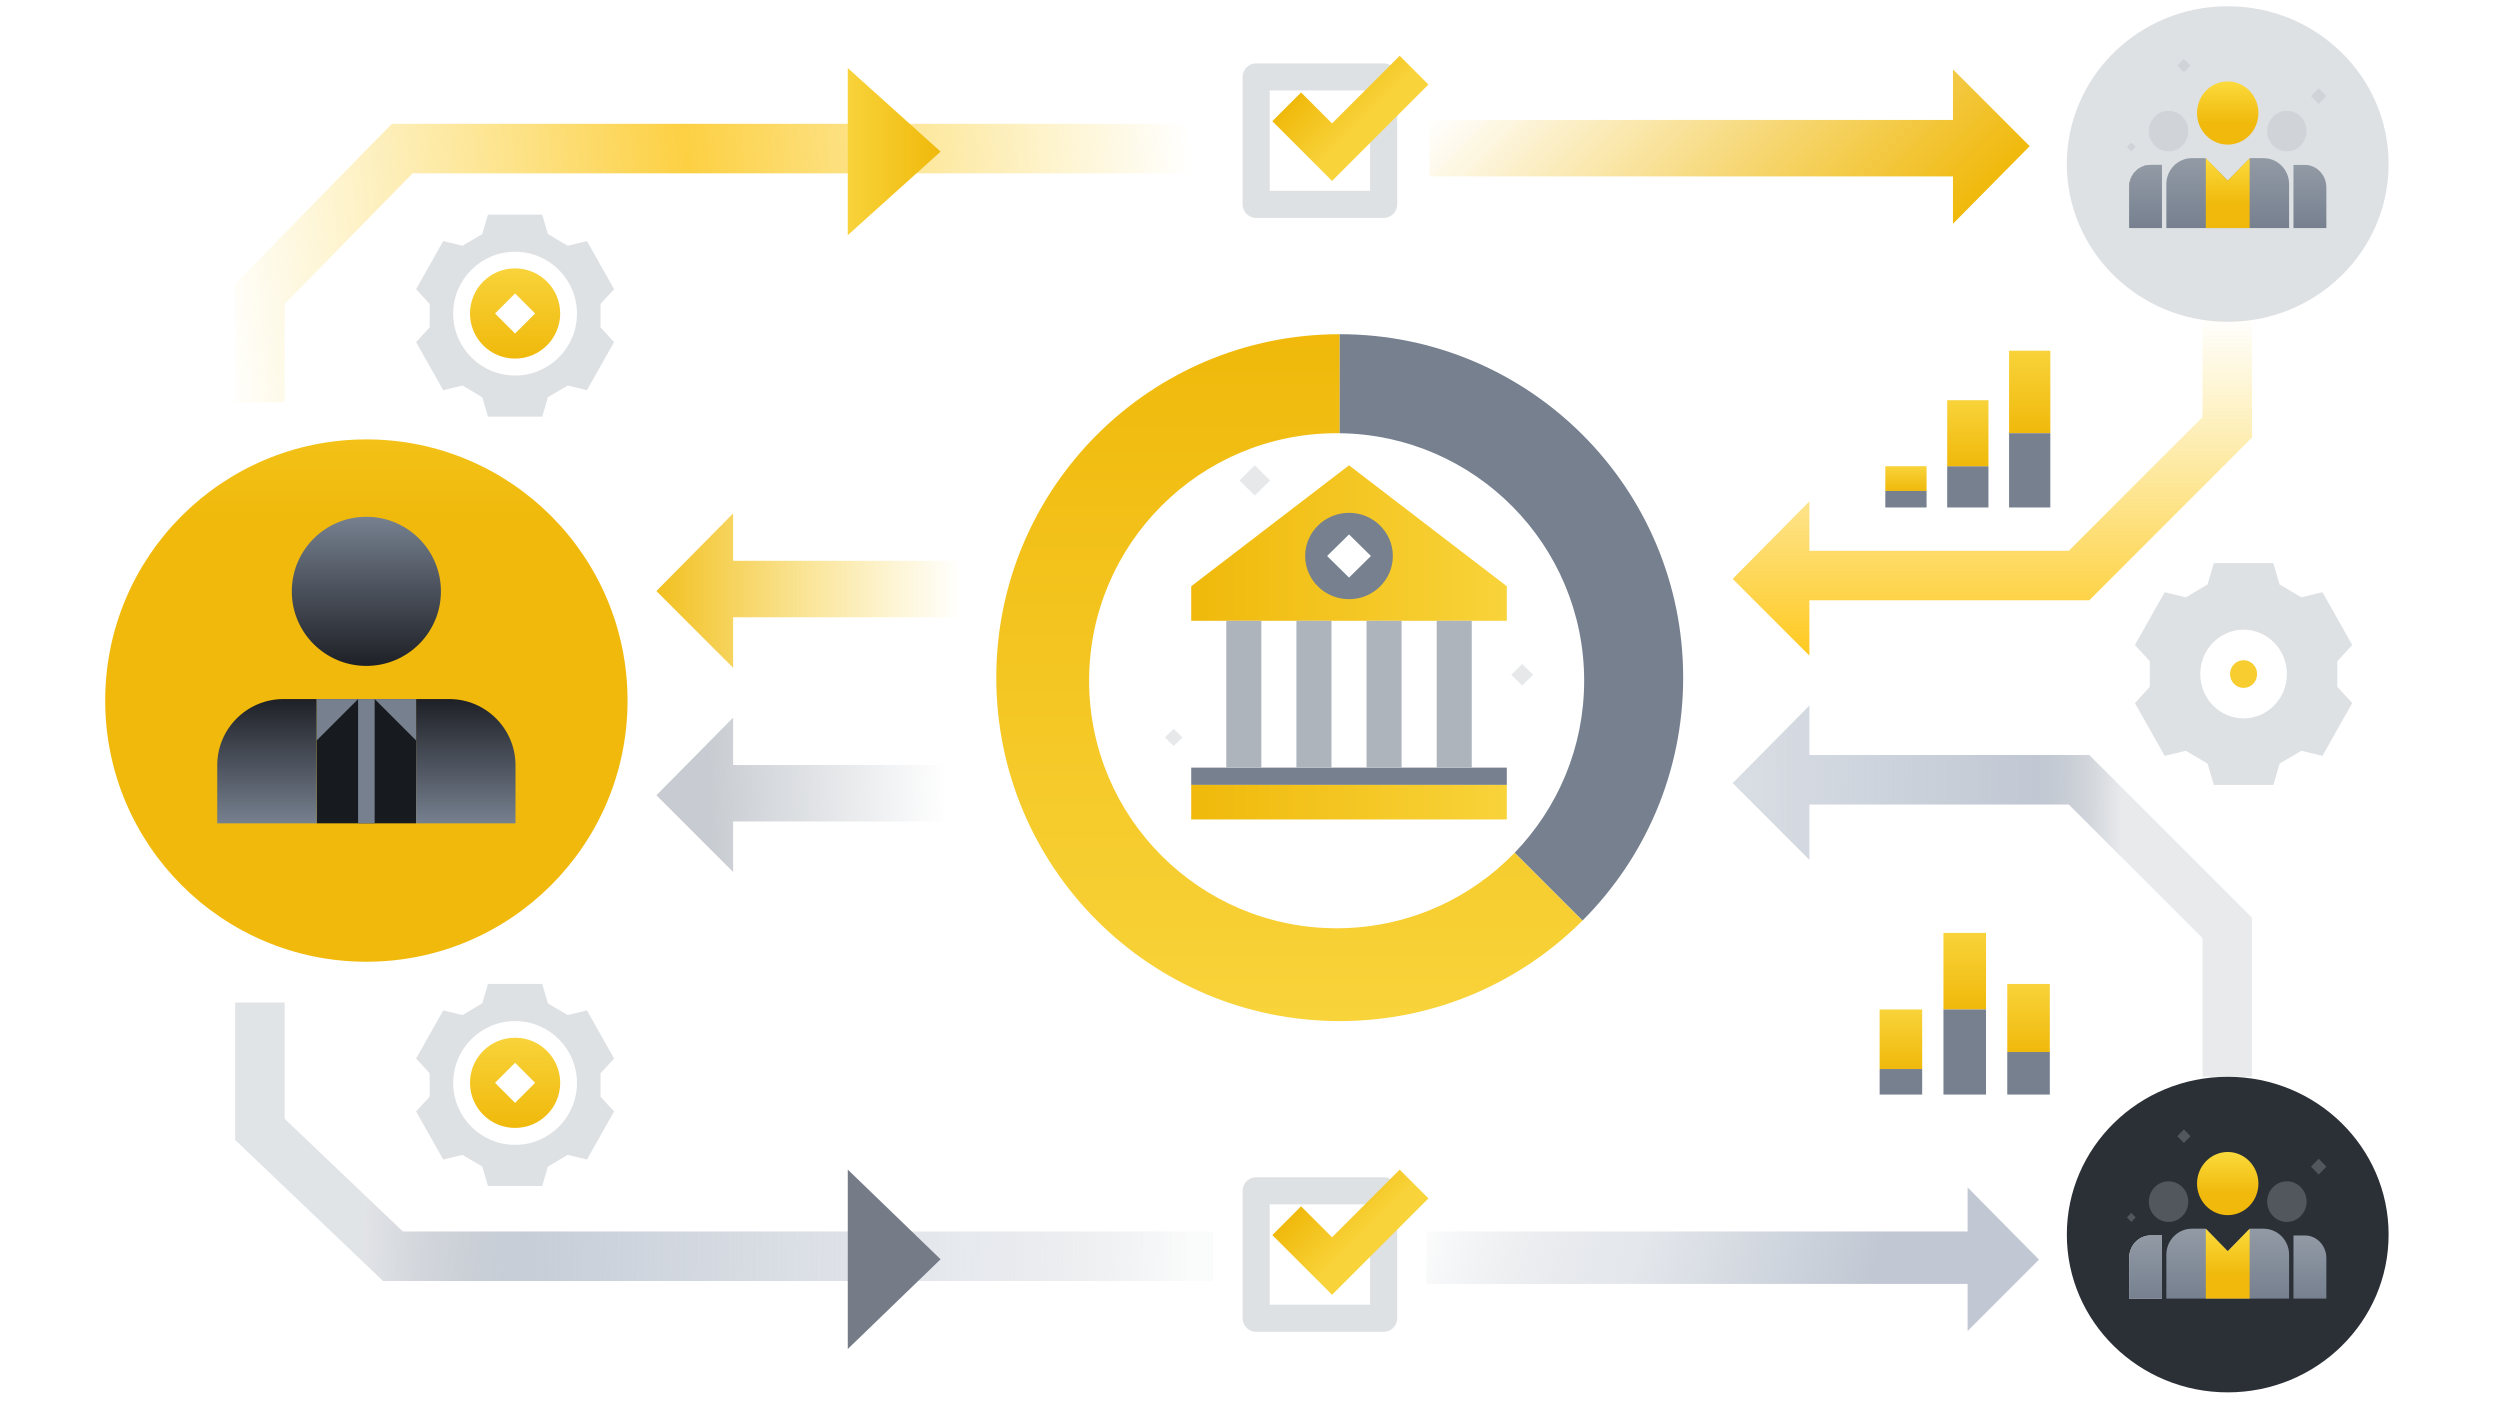 <svg width="404" height="228" viewBox="0 0 404 228" fill="none" xmlns="http://www.w3.org/2000/svg">
<g clip-path="url(#clip0_967_76425)">
<path d="M218 75.195L243.5 94.736L243.5 100.32L192.5 100.32L192.5 94.736L218 75.195Z" fill="url(#paint0_linear_967_76425)"/>
<path d="M192.5 126.84L192.5 124.049L243.5 124.049L243.5 126.84L192.5 126.84Z" fill="#76808F"/>
<ellipse cx="218" cy="89.851" rx="7.083" ry="6.979" fill="#76808F"/>
<rect x="198.167" y="100.32" width="5.667" height="23.729" fill="#AEB4BC"/>
<rect x="209.5" y="100.32" width="5.667" height="23.729" fill="#AEB4BC"/>
<rect x="220.833" y="100.32" width="5.667" height="23.729" fill="#AEB4BC"/>
<rect x="232.167" y="100.32" width="5.667" height="23.729" fill="#AEB4BC"/>
<path d="M218 93.34L214.458 89.851L218 86.361L221.542 89.851L218 93.34Z" fill="white"/>
<path d="M192.5 126.84L192.5 132.424L243.5 132.424L243.5 126.84L192.5 126.84Z" fill="url(#paint1_linear_967_76425)"/>
<path d="M244.208 109.044L245.979 107.299L247.75 109.044L245.979 110.788L244.208 109.044Z" fill="#E6E8EA"/>
<path d="M200.292 77.637L202.771 75.195L205.25 77.637L202.771 80.08L200.292 77.637Z" fill="#E6E8EA"/>
<path d="M188.25 119.163L189.667 117.768L191.083 119.163L189.667 120.559L188.25 119.163Z" fill="#E6E8EA"/>
<path opacity="0.9" d="M195.5 24.007L65 24.007L42 47.5V65.007" stroke="url(#paint2_linear_967_76425)" stroke-width="8"/>
<path fill-rule="evenodd" clip-rule="evenodd" d="M280 93.552L292.4 105.952L292.4 97.784V97.007H335.969H337.626L338.798 95.835L350.777 83.856L362.756 71.877L363.928 70.706V69.049V51.007H355.928V67.392L345.12 78.2L334.312 89.007H292.4V88.661L292.4 81.007L280 93.552Z" fill="url(#paint3_linear_967_76425)"/>
<path opacity="0.9" d="M196 203.007L63.5 203.007L42 182.507V162.007" stroke="url(#paint4_linear_967_76425)" stroke-width="8"/>
<ellipse cx="360" cy="199.507" rx="26" ry="25.5" fill="#2B2F36"/>
<path d="M350.083 209.859L369.917 209.859V202.749C369.917 200.434 368.067 198.557 365.785 198.557L363.581 198.557L360 202.19L356.419 198.557L354.215 198.557C351.933 198.557 350.083 200.434 350.083 202.749L350.083 209.859Z" fill="url(#paint5_linear_967_76425)"/>
<path d="M344.062 208.765H349.375V199.65L347.527 199.65C345.614 199.65 344.063 201.283 344.063 203.296L344.062 208.765Z" fill="url(#paint6_linear_967_76425)"/>
<path d="M344.062 209.859H349.375V199.65L347.527 199.65C345.614 199.65 344.063 201.283 344.063 203.296L344.062 209.859Z" fill="#E6E8EA"/>
<path d="M344.062 209.859H349.375V199.65L347.527 199.65C345.614 199.65 344.063 201.283 344.063 203.296L344.062 209.859Z" fill="url(#paint7_linear_967_76425)"/>
<path d="M375.938 209.859H370.625V199.65L372.473 199.65C374.386 199.65 375.937 201.283 375.937 203.296L375.938 209.859Z" fill="url(#paint8_linear_967_76425)"/>
<path d="M356.494 194.874C354.557 192.881 354.558 189.649 356.494 187.656C358.43 185.663 361.57 185.663 363.506 187.656C365.442 189.649 365.442 192.881 363.506 194.874C361.57 196.868 358.43 196.867 356.494 194.874Z" fill="url(#paint9_linear_967_76425)"/>
<path opacity="0.3" d="M373.458 188.531L374.698 189.807L375.937 188.531L374.698 187.255L373.458 188.531Z" fill="#AEB4BC"/>
<path opacity="0.3" d="M351.854 183.609L352.917 184.703L353.979 183.609L352.917 182.515L351.854 183.609Z" fill="#AEB4BC"/>
<path opacity="0.3" d="M343.708 196.734L344.417 197.463L345.125 196.734L344.417 196.005L343.708 196.734Z" fill="#AEB4BC"/>
<path opacity="0.3" d="M348.184 196.502C346.939 195.22 346.939 193.143 348.184 191.862C349.428 190.58 351.447 190.58 352.691 191.862C353.936 193.143 353.936 195.221 352.691 196.502C351.447 197.783 349.428 197.783 348.184 196.502Z" fill="#AEB4BC"/>
<path opacity="0.3" d="M367.309 196.502C366.064 195.22 366.064 193.143 367.309 191.862C368.553 190.58 370.572 190.58 371.816 191.862C373.061 193.143 373.061 195.221 371.816 196.502C370.572 197.783 368.553 197.783 367.309 196.502Z" fill="#AEB4BC"/>
<path d="M360 202.203L356.458 198.557V209.859H363.542V198.557L360 202.203Z" fill="url(#paint10_linear_967_76425)"/>
<ellipse opacity="0.3" cx="360" cy="26.507" rx="26" ry="25.5" fill="#929AA5"/>
<path d="M350.083 36.859L369.917 36.859V29.749C369.917 27.434 368.067 25.557 365.785 25.557L363.581 25.557L360 29.19L356.419 25.557L354.215 25.557C351.933 25.557 350.083 27.434 350.083 29.749L350.083 36.859Z" fill="url(#paint11_linear_967_76425)"/>
<path d="M344.062 35.765H349.375V26.651L347.527 26.651C345.614 26.651 344.063 28.283 344.063 30.296L344.062 35.765Z" fill="url(#paint12_linear_967_76425)"/>
<path d="M344.062 36.859H349.375V26.651L347.527 26.651C345.614 26.651 344.063 28.283 344.063 30.296L344.062 36.859Z" fill="#E6E8EA"/>
<path d="M344.062 36.859H349.375V26.651L347.527 26.651C345.614 26.651 344.063 28.283 344.063 30.296L344.062 36.859Z" fill="url(#paint13_linear_967_76425)"/>
<path d="M375.938 36.859H370.625V26.651L372.473 26.651C374.386 26.651 375.937 28.283 375.937 30.296L375.938 36.859Z" fill="url(#paint14_linear_967_76425)"/>
<path d="M356.494 21.874C354.557 19.881 354.558 16.649 356.494 14.656C358.43 12.662 361.57 12.662 363.506 14.656C365.442 16.649 365.442 19.881 363.506 21.874C361.57 23.868 358.43 23.867 356.494 21.874Z" fill="url(#paint15_linear_967_76425)"/>
<path opacity="0.3" d="M373.458 15.531L374.698 16.807L375.937 15.531L374.698 14.255L373.458 15.531Z" fill="#AEB4BC"/>
<path opacity="0.3" d="M351.854 10.609L352.917 11.703L353.979 10.609L352.917 9.515L351.854 10.609Z" fill="#AEB4BC"/>
<path opacity="0.3" d="M343.708 23.734L344.417 24.463L345.125 23.734L344.417 23.005L343.708 23.734Z" fill="#AEB4BC"/>
<path opacity="0.3" d="M348.184 23.502C346.939 22.22 346.939 20.143 348.184 18.861C349.428 17.58 351.447 17.58 352.691 18.861C353.936 20.143 353.936 22.221 352.691 23.502C351.447 24.783 349.428 24.783 348.184 23.502Z" fill="#AEB4BC"/>
<path opacity="0.3" d="M367.309 23.502C366.064 22.22 366.064 20.143 367.309 18.861C368.553 17.58 370.572 17.58 371.816 18.861C373.061 20.143 373.061 22.221 371.816 23.502C370.572 24.783 368.553 24.783 367.309 23.502Z" fill="#AEB4BC"/>
<path d="M360 29.203L356.458 25.557V36.859H363.542V25.557L360 29.203Z" fill="url(#paint16_linear_967_76425)"/>
<g filter="url(#filter0_d_967_76425)">
<circle r="42.205" transform="matrix(1 0 0 -1 59.205 113.212)" fill="url(#paint17_linear_967_76425)"/>
</g>
<rect x="51.172" y="112.967" width="16.066" height="20.083" fill="#171B1F"/>
<path d="M59.204 83.512C65.859 83.512 71.253 88.907 71.253 95.562C71.253 102.217 65.859 107.612 59.204 107.612C52.549 107.612 47.154 102.217 47.154 95.562C47.154 88.907 52.549 83.512 59.204 83.512Z" fill="url(#paint18_linear_967_76425)"/>
<path d="M51.172 112.967H45.817C39.901 112.967 35.106 117.762 35.106 123.678V133.05H51.172V112.967Z" fill="url(#paint19_linear_967_76425)"/>
<path d="M67.238 133.05H83.305V123.678C83.305 117.762 78.509 112.967 72.594 112.967H67.238V133.05Z" fill="url(#paint20_linear_967_76425)"/>
<path d="M67.239 112.967L67.239 119.661L60.544 112.967L67.239 112.967Z" fill="#76808E"/>
<path d="M51.172 112.967L51.172 119.661L57.866 112.967L51.172 112.967Z" fill="#76808E"/>
<rect x="57.867" y="112.967" width="2.678" height="20.083" fill="#76808E"/>
<path fill-rule="evenodd" clip-rule="evenodd" d="M118.472 107.914L106.073 95.514L118.472 82.969L118.472 90.623L183.002 90.625L183 99.746L118.472 99.746L118.472 107.914Z" fill="url(#paint21_linear_967_76425)"/>
<path fill-rule="evenodd" clip-rule="evenodd" d="M317.964 215.088L329.5 203.552L317.964 191.881L317.964 199.002L230.498 199.004L230.5 207.489L317.964 207.489L317.964 215.088Z" fill="url(#paint22_linear_967_76425)"/>
<path opacity="0.5" fill-rule="evenodd" clip-rule="evenodd" d="M118.472 140.914L106.073 128.514L118.472 115.969L118.472 123.623L186.052 123.625L186.05 132.746L118.472 132.746L118.472 140.914Z" fill="url(#paint23_linear_967_76425)"/>
<path opacity="0.3" fill-rule="evenodd" clip-rule="evenodd" d="M347.406 111.001V106.847L345 104.232L349.812 95.698L353.227 96.525L356.741 94.448L357.749 91.007H367.374L368.382 94.448L371.896 96.525L375.311 95.698L380.123 104.232L377.717 106.847V111.001L380.123 113.615L375.311 122.149L371.897 121.323L368.382 123.4L367.374 126.84H357.749L356.741 123.4L353.227 121.323L349.812 122.149L345 113.615L347.406 111.001ZM355.562 108.924C355.562 104.966 358.696 101.757 362.562 101.757C366.428 101.757 369.562 104.966 369.562 108.924C369.562 112.882 366.428 116.09 362.562 116.09C358.696 116.09 355.562 112.882 355.562 108.924Z" fill="#929AA5"/>
<ellipse cx="362.562" cy="108.924" rx="2.188" ry="2.24" fill="#F7CD2F"/>
<path fill-rule="evenodd" clip-rule="evenodd" d="M280 126.552L292.4 138.952L292.4 130.784V130.007H334.312L345.12 140.815L355.928 151.622V174.007H363.928V149.965V148.308L362.756 147.137L350.777 135.158L338.798 123.179L337.626 122.007H335.969H292.4V121.661L292.4 114.007L280 126.552Z" fill="url(#paint24_linear_967_76425)"/>
<rect opacity="0.3" x="223.595" y="213.028" width="20.596" height="20.596" transform="rotate(-180 223.595 213.028)" stroke="#929AA5" stroke-width="4.382" stroke-linejoin="round"/>
<path d="M207.93 197.261L215.26 204.591L228.514 191.337" stroke="url(#paint25_linear_967_76425)" stroke-width="6.573"/>
<rect opacity="0.3" x="223.595" y="33.028" width="20.596" height="20.596" transform="rotate(-180 223.595 33.028)" stroke="#929AA5" stroke-width="4.382" stroke-linejoin="round"/>
<path d="M207.93 17.261L215.26 24.591L228.514 11.337" stroke="url(#paint26_linear_967_76425)" stroke-width="6.573"/>
<path fill-rule="evenodd" clip-rule="evenodd" d="M315.6 11.216L328 23.616L315.6 36.161L315.6 28.507L231 28.503L231.002 19.382L315.6 19.384L315.6 11.216Z" fill="url(#paint27_linear_967_76425)"/>
<path fill-rule="evenodd" clip-rule="evenodd" d="M161 109.507C161 78.855 185.848 54.007 216.5 54.007V70.01C216.334 70.008 216.167 70.007 216 70.007C193.909 70.007 176 87.916 176 110.007C176 132.098 193.909 150.007 216 150.007C227.3 150.007 237.506 145.321 244.78 137.787L255.744 148.752C245.701 158.795 231.826 165.007 216.5 165.007C185.848 165.007 161 140.159 161 109.507Z" fill="url(#paint28_linear_967_76425)"/>
<path fill-rule="evenodd" clip-rule="evenodd" d="M216.5 54.007C247.152 54.007 272 78.855 272 109.507C272 124.833 265.788 138.708 255.744 148.752L244.78 137.787C251.727 130.592 256 120.798 256 110.007C256 88.083 238.361 70.278 216.5 70.01V54.007Z" fill="#76808F"/>
<rect width="6.875" height="9.625" transform="matrix(1 0 0 -1 303.75 172.757)" fill="url(#paint29_linear_967_76425)"/>
<path d="M303.75 172.757H310.625V176.882H303.75V172.757Z" fill="#76808F"/>
<rect width="6.875" height="11" transform="matrix(1 0 0 -1 324.375 170.007)" fill="url(#paint30_linear_967_76425)"/>
<path d="M314.062 163.132H320.938V150.757H314.062V163.132Z" fill="url(#paint31_linear_967_76425)"/>
<path d="M314.062 176.882H320.938V163.132H314.062V176.882Z" fill="#76808F"/>
<path d="M324.375 176.882H331.25V170.007H324.375V176.882Z" fill="#76808F"/>
<path d="M304.667 79.34H311.333V75.34H304.667V79.34Z" fill="url(#paint32_linear_967_76425)"/>
<path d="M314.667 82.007H321.333V75.34H314.667V82.007Z" fill="#76808F"/>
<path d="M304.667 82.007H311.333V79.34H304.667V82.007Z" fill="#76808F"/>
<path d="M314.667 64.674H321.333V75.34H314.667V64.674Z" fill="url(#paint33_linear_967_76425)"/>
<path d="M324.667 70.007H331.333V56.674H324.667V70.007Z" fill="url(#paint34_linear_967_76425)"/>
<path d="M324.667 82.007H331.333V70.007H324.667V82.007Z" fill="#76808F"/>
<path d="M137 11L152 24.5L137 38L137 11Z" fill="url(#paint35_linear_967_76425)"/>
<path d="M137 189L152 203.5L137 218L137 189Z" fill="#757C88"/>
<path fill-rule="evenodd" clip-rule="evenodd" d="M83.238 182.272C87.264 182.272 90.527 179.009 90.527 174.983C90.527 170.958 87.264 167.695 83.238 167.695C79.213 167.695 75.95 170.958 75.95 174.983C75.95 179.009 79.213 182.272 83.238 182.272ZM83.238 171.744L79.999 174.983L83.238 178.223L86.478 174.983L83.238 171.744Z" fill="url(#paint36_linear_967_76425)"/>
<path opacity="0.3" fill-rule="evenodd" clip-rule="evenodd" d="M69.431 173.438V177.223L67.238 179.605L71.623 187.38L74.734 186.627L77.935 188.519L78.854 191.654H87.623L88.541 188.519L91.743 186.627L94.854 187.38L99.238 179.605L97.046 177.223V173.438L99.238 171.056L94.854 163.281L91.743 164.034L88.541 162.142L87.623 159.007H78.854L77.935 162.142L74.734 164.034L71.623 163.281L67.238 171.056L69.431 173.438ZM83.238 185.007C88.761 185.007 93.238 180.53 93.238 175.007C93.238 169.484 88.761 165.007 83.238 165.007C77.715 165.007 73.238 169.484 73.238 175.007C73.238 180.53 77.715 185.007 83.238 185.007Z" fill="#929AA5"/>
<path fill-rule="evenodd" clip-rule="evenodd" d="M83.238 57.948C87.264 57.948 90.527 54.685 90.527 50.66C90.527 46.634 87.264 43.371 83.238 43.371C79.213 43.371 75.95 46.634 75.95 50.66C75.95 54.685 79.213 57.948 83.238 57.948ZM83.238 47.42L79.999 50.66L83.238 53.899L86.478 50.66L83.238 47.42Z" fill="url(#paint37_linear_967_76425)"/>
<path opacity="0.3" fill-rule="evenodd" clip-rule="evenodd" d="M69.431 49.115V52.9L67.238 55.281L71.623 63.056L74.734 62.303L77.935 64.196L78.854 67.331H87.623L88.541 64.196L91.743 62.303L94.854 63.056L99.238 55.281L97.046 52.9V49.115L99.238 46.733L94.854 38.958L91.743 39.711L88.541 37.818L87.623 34.684H78.854L77.935 37.818L74.734 39.711L71.623 38.958L67.238 46.733L69.431 49.115ZM83.238 60.684C88.761 60.684 93.238 56.207 93.238 50.684C93.238 45.161 88.761 40.684 83.238 40.684C77.715 40.684 73.238 45.161 73.238 50.684C73.238 56.207 77.715 60.684 83.238 60.684Z" fill="#929AA5"/>
</g>
<defs>
<filter id="filter0_d_967_76425" x="9.619" y="63.627" width="99.172" height="99.172" filterUnits="userSpaceOnUse" color-interpolation-filters="sRGB">
<feFlood flood-opacity="0" result="BackgroundImageFix"/>
<feColorMatrix in="SourceAlpha" type="matrix" values="0 0 0 0 0 0 0 0 0 0 0 0 0 0 0 0 0 0 127 0" result="hardAlpha"/>
<feOffset/>
<feGaussianBlur stdDeviation="3.69"/>
<feColorMatrix type="matrix" values="0 0 0 0 0.941 0 0 0 0 0.725 0 0 0 0 0.043 0 0 0 0.5 0"/>
<feBlend mode="normal" in2="BackgroundImageFix" result="effect1_dropShadow_967_76425"/>
<feBlend mode="normal" in="SourceGraphic" in2="effect1_dropShadow_967_76425" result="shape"/>
</filter>
<linearGradient id="paint0_linear_967_76425" x1="192.5" y1="87.757" x2="243.5" y2="87.757" gradientUnits="userSpaceOnUse">
<stop stop-color="#F0B90B"/>
<stop offset="1" stop-color="#F8D33A"/>
</linearGradient>
<linearGradient id="paint1_linear_967_76425" x1="192.5" y1="129.632" x2="243.5" y2="129.632" gradientUnits="userSpaceOnUse">
<stop stop-color="#F0B90B"/>
<stop offset="1" stop-color="#F8D33A"/>
</linearGradient>
<linearGradient id="paint2_linear_967_76425" x1="195" y1="54.5" x2="22" y2="68.5" gradientUnits="userSpaceOnUse">
<stop stop-color="#F8D33A" stop-opacity="0"/>
<stop offset="0.469" stop-color="#FDCB2E"/>
<stop offset="0.917" stop-color="#F8D33A" stop-opacity="0"/>
</linearGradient>
<linearGradient id="paint3_linear_967_76425" x1="321.964" y1="105.952" x2="321.964" y2="51.007" gradientUnits="userSpaceOnUse">
<stop stop-color="#FFC91F"/>
<stop offset="1" stop-color="#F8D33A" stop-opacity="0"/>
</linearGradient>
<linearGradient id="paint4_linear_967_76425" x1="192" y1="183" x2="58.957" y2="181.679" gradientUnits="userSpaceOnUse">
<stop stop-color="#76808F" stop-opacity="0.04"/>
<stop offset="0.276" stop-color="#ACB6C5" stop-opacity="0.33"/>
<stop offset="0.797" stop-color="#ACB6C5" stop-opacity="0.75"/>
<stop offset="1" stop-color="#76808F" stop-opacity="0.24"/>
</linearGradient>
<linearGradient id="paint5_linear_967_76425" x1="360" y1="198.557" x2="360" y2="209.859" gradientUnits="userSpaceOnUse">
<stop stop-color="#929AA5"/>
<stop offset="1" stop-color="#76808F"/>
</linearGradient>
<linearGradient id="paint6_linear_967_76425" x1="349.375" y1="208.754" x2="344.13" y2="208.754" gradientUnits="userSpaceOnUse">
<stop stop-color="#474D57"/>
<stop offset="1" stop-color="#0B0E11"/>
</linearGradient>
<linearGradient id="paint7_linear_967_76425" x1="346.719" y1="199.65" x2="346.719" y2="209.859" gradientUnits="userSpaceOnUse">
<stop stop-color="#929AA5"/>
<stop offset="1" stop-color="#76808F"/>
</linearGradient>
<linearGradient id="paint8_linear_967_76425" x1="373.281" y1="199.65" x2="373.281" y2="209.859" gradientUnits="userSpaceOnUse">
<stop stop-color="#929AA5"/>
<stop offset="1" stop-color="#76808F"/>
</linearGradient>
<linearGradient id="paint9_linear_967_76425" x1="360" y1="196.369" x2="360" y2="186.161" gradientUnits="userSpaceOnUse">
<stop offset="0.333" stop-color="#F0B90B"/>
<stop offset="1" stop-color="#FBDA3C"/>
</linearGradient>
<linearGradient id="paint10_linear_967_76425" x1="360" y1="209.859" x2="360" y2="198.557" gradientUnits="userSpaceOnUse">
<stop offset="0.333" stop-color="#F0B90B"/>
<stop offset="1" stop-color="#FBDA3C"/>
</linearGradient>
<linearGradient id="paint11_linear_967_76425" x1="360" y1="25.557" x2="360" y2="36.859" gradientUnits="userSpaceOnUse">
<stop stop-color="#929AA5"/>
<stop offset="1" stop-color="#76808F"/>
</linearGradient>
<linearGradient id="paint12_linear_967_76425" x1="349.375" y1="35.754" x2="344.13" y2="35.754" gradientUnits="userSpaceOnUse">
<stop stop-color="#474D57"/>
<stop offset="1" stop-color="#0B0E11"/>
</linearGradient>
<linearGradient id="paint13_linear_967_76425" x1="346.719" y1="26.651" x2="346.719" y2="36.859" gradientUnits="userSpaceOnUse">
<stop stop-color="#929AA5"/>
<stop offset="1" stop-color="#76808F"/>
</linearGradient>
<linearGradient id="paint14_linear_967_76425" x1="373.281" y1="26.651" x2="373.281" y2="36.859" gradientUnits="userSpaceOnUse">
<stop stop-color="#929AA5"/>
<stop offset="1" stop-color="#76808F"/>
</linearGradient>
<linearGradient id="paint15_linear_967_76425" x1="360" y1="23.369" x2="360" y2="13.161" gradientUnits="userSpaceOnUse">
<stop offset="0.333" stop-color="#F0B90B"/>
<stop offset="1" stop-color="#FBDA3C"/>
</linearGradient>
<linearGradient id="paint16_linear_967_76425" x1="360" y1="36.859" x2="360" y2="25.557" gradientUnits="userSpaceOnUse">
<stop offset="0.333" stop-color="#F0B90B"/>
<stop offset="1" stop-color="#FBDA3C"/>
</linearGradient>
<linearGradient id="paint17_linear_967_76425" x1="42.205" y1="0" x2="42.205" y2="84.411" gradientUnits="userSpaceOnUse">
<stop offset="0.333" stop-color="#F0B90B"/>
<stop offset="1" stop-color="#FBDA3C"/>
</linearGradient>
<linearGradient id="paint18_linear_967_76425" x1="59.193" y1="107.612" x2="59.193" y2="83.512" gradientUnits="userSpaceOnUse">
<stop stop-color="#1E2026"/>
<stop offset="1" stop-color="#76808F"/>
</linearGradient>
<linearGradient id="paint19_linear_967_76425" x1="59.187" y1="112.967" x2="59.187" y2="133.05" gradientUnits="userSpaceOnUse">
<stop stop-color="#1E2026"/>
<stop offset="1" stop-color="#76808F"/>
</linearGradient>
<linearGradient id="paint20_linear_967_76425" x1="59.187" y1="112.967" x2="59.187" y2="133.05" gradientUnits="userSpaceOnUse">
<stop stop-color="#1E2026"/>
<stop offset="1" stop-color="#76808F"/>
</linearGradient>
<linearGradient id="paint21_linear_967_76425" x1="102.5" y1="80.362" x2="155.5" y2="80.362" gradientUnits="userSpaceOnUse">
<stop stop-color="#F0B90B"/>
<stop offset="1" stop-color="#F8D33A" stop-opacity="0"/>
</linearGradient>
<linearGradient id="paint22_linear_967_76425" x1="226" y1="203" x2="297.057" y2="224.593" gradientUnits="userSpaceOnUse">
<stop stop-color="#76808F" stop-opacity="0"/>
<stop offset="0.5" stop-color="#ACB6C5" stop-opacity="0.33"/>
<stop offset="1" stop-color="#ACB6C5" stop-opacity="0.75"/>
</linearGradient>
<linearGradient id="paint23_linear_967_76425" x1="114.875" y1="125.606" x2="185.857" y2="124.189" gradientUnits="userSpaceOnUse">
<stop stop-color="#929AA5"/>
<stop offset="0.536" stop-color="#929AA5" stop-opacity="0"/>
</linearGradient>
<linearGradient id="paint24_linear_967_76425" x1="224.12" y1="145.219" x2="355" y2="145.5" gradientUnits="userSpaceOnUse">
<stop stop-color="#76808F" stop-opacity="0.17"/>
<stop offset="0.276" stop-color="#ACB6C5" stop-opacity="0.33"/>
<stop offset="0.797" stop-color="#ACB6C5" stop-opacity="0.75"/>
<stop offset="0.906" stop-color="#76808F" stop-opacity="0.17"/>
</linearGradient>
<linearGradient id="paint25_linear_967_76425" x1="214.557" y1="190.634" x2="221.887" y2="197.964" gradientUnits="userSpaceOnUse">
<stop stop-color="#F0B90B"/>
<stop offset="1" stop-color="#F8D33A"/>
</linearGradient>
<linearGradient id="paint26_linear_967_76425" x1="214.557" y1="10.634" x2="221.887" y2="17.964" gradientUnits="userSpaceOnUse">
<stop stop-color="#F0B90B"/>
<stop offset="1" stop-color="#F8D33A"/>
</linearGradient>
<linearGradient id="paint27_linear_967_76425" x1="302.601" y1="49.16" x2="251.912" y2="-1.528" gradientUnits="userSpaceOnUse">
<stop stop-color="#F0B90B"/>
<stop offset="1" stop-color="#F0B90B" stop-opacity="0"/>
</linearGradient>
<linearGradient id="paint28_linear_967_76425" x1="208.372" y1="54.007" x2="208.372" y2="165.007" gradientUnits="userSpaceOnUse">
<stop stop-color="#F0B90B"/>
<stop offset="1" stop-color="#F8D33A"/>
</linearGradient>
<linearGradient id="paint29_linear_967_76425" x1="3.438" y1="0" x2="3.438" y2="9.625" gradientUnits="userSpaceOnUse">
<stop stop-color="#F0B90B"/>
<stop offset="1" stop-color="#F8D33A"/>
</linearGradient>
<linearGradient id="paint30_linear_967_76425" x1="3.438" y1="0" x2="3.438" y2="11" gradientUnits="userSpaceOnUse">
<stop stop-color="#F0B90B"/>
<stop offset="1" stop-color="#F8D33A"/>
</linearGradient>
<linearGradient id="paint31_linear_967_76425" x1="317.5" y1="163.132" x2="317.5" y2="150.757" gradientUnits="userSpaceOnUse">
<stop stop-color="#F0B90B"/>
<stop offset="1" stop-color="#F8D33A"/>
</linearGradient>
<linearGradient id="paint32_linear_967_76425" x1="308" y1="79.34" x2="308" y2="75.34" gradientUnits="userSpaceOnUse">
<stop stop-color="#F0B90B"/>
<stop offset="1" stop-color="#F8D33A"/>
</linearGradient>
<linearGradient id="paint33_linear_967_76425" x1="318" y1="75.34" x2="318" y2="64.674" gradientUnits="userSpaceOnUse">
<stop stop-color="#F0B90B"/>
<stop offset="1" stop-color="#F8D33A"/>
</linearGradient>
<linearGradient id="paint34_linear_967_76425" x1="328" y1="70.007" x2="328" y2="56.674" gradientUnits="userSpaceOnUse">
<stop stop-color="#F0B90B"/>
<stop offset="1" stop-color="#F8D33A"/>
</linearGradient>
<linearGradient id="paint35_linear_967_76425" x1="152" y1="24.5" x2="137" y2="24.5" gradientUnits="userSpaceOnUse">
<stop stop-color="#F0B90B"/>
<stop offset="1" stop-color="#F8D33A"/>
</linearGradient>
<linearGradient id="paint36_linear_967_76425" x1="83.238" y1="182.272" x2="83.238" y2="167.695" gradientUnits="userSpaceOnUse">
<stop stop-color="#F0B90B"/>
<stop offset="1" stop-color="#F8D33A"/>
</linearGradient>
<linearGradient id="paint37_linear_967_76425" x1="83.238" y1="57.948" x2="83.238" y2="43.371" gradientUnits="userSpaceOnUse">
<stop stop-color="#F0B90B"/>
<stop offset="1" stop-color="#F8D33A"/>
</linearGradient>
<clipPath id="clip0_967_76425">
<rect width="404" height="228" fill="white"/>
</clipPath>
</defs>
</svg>
